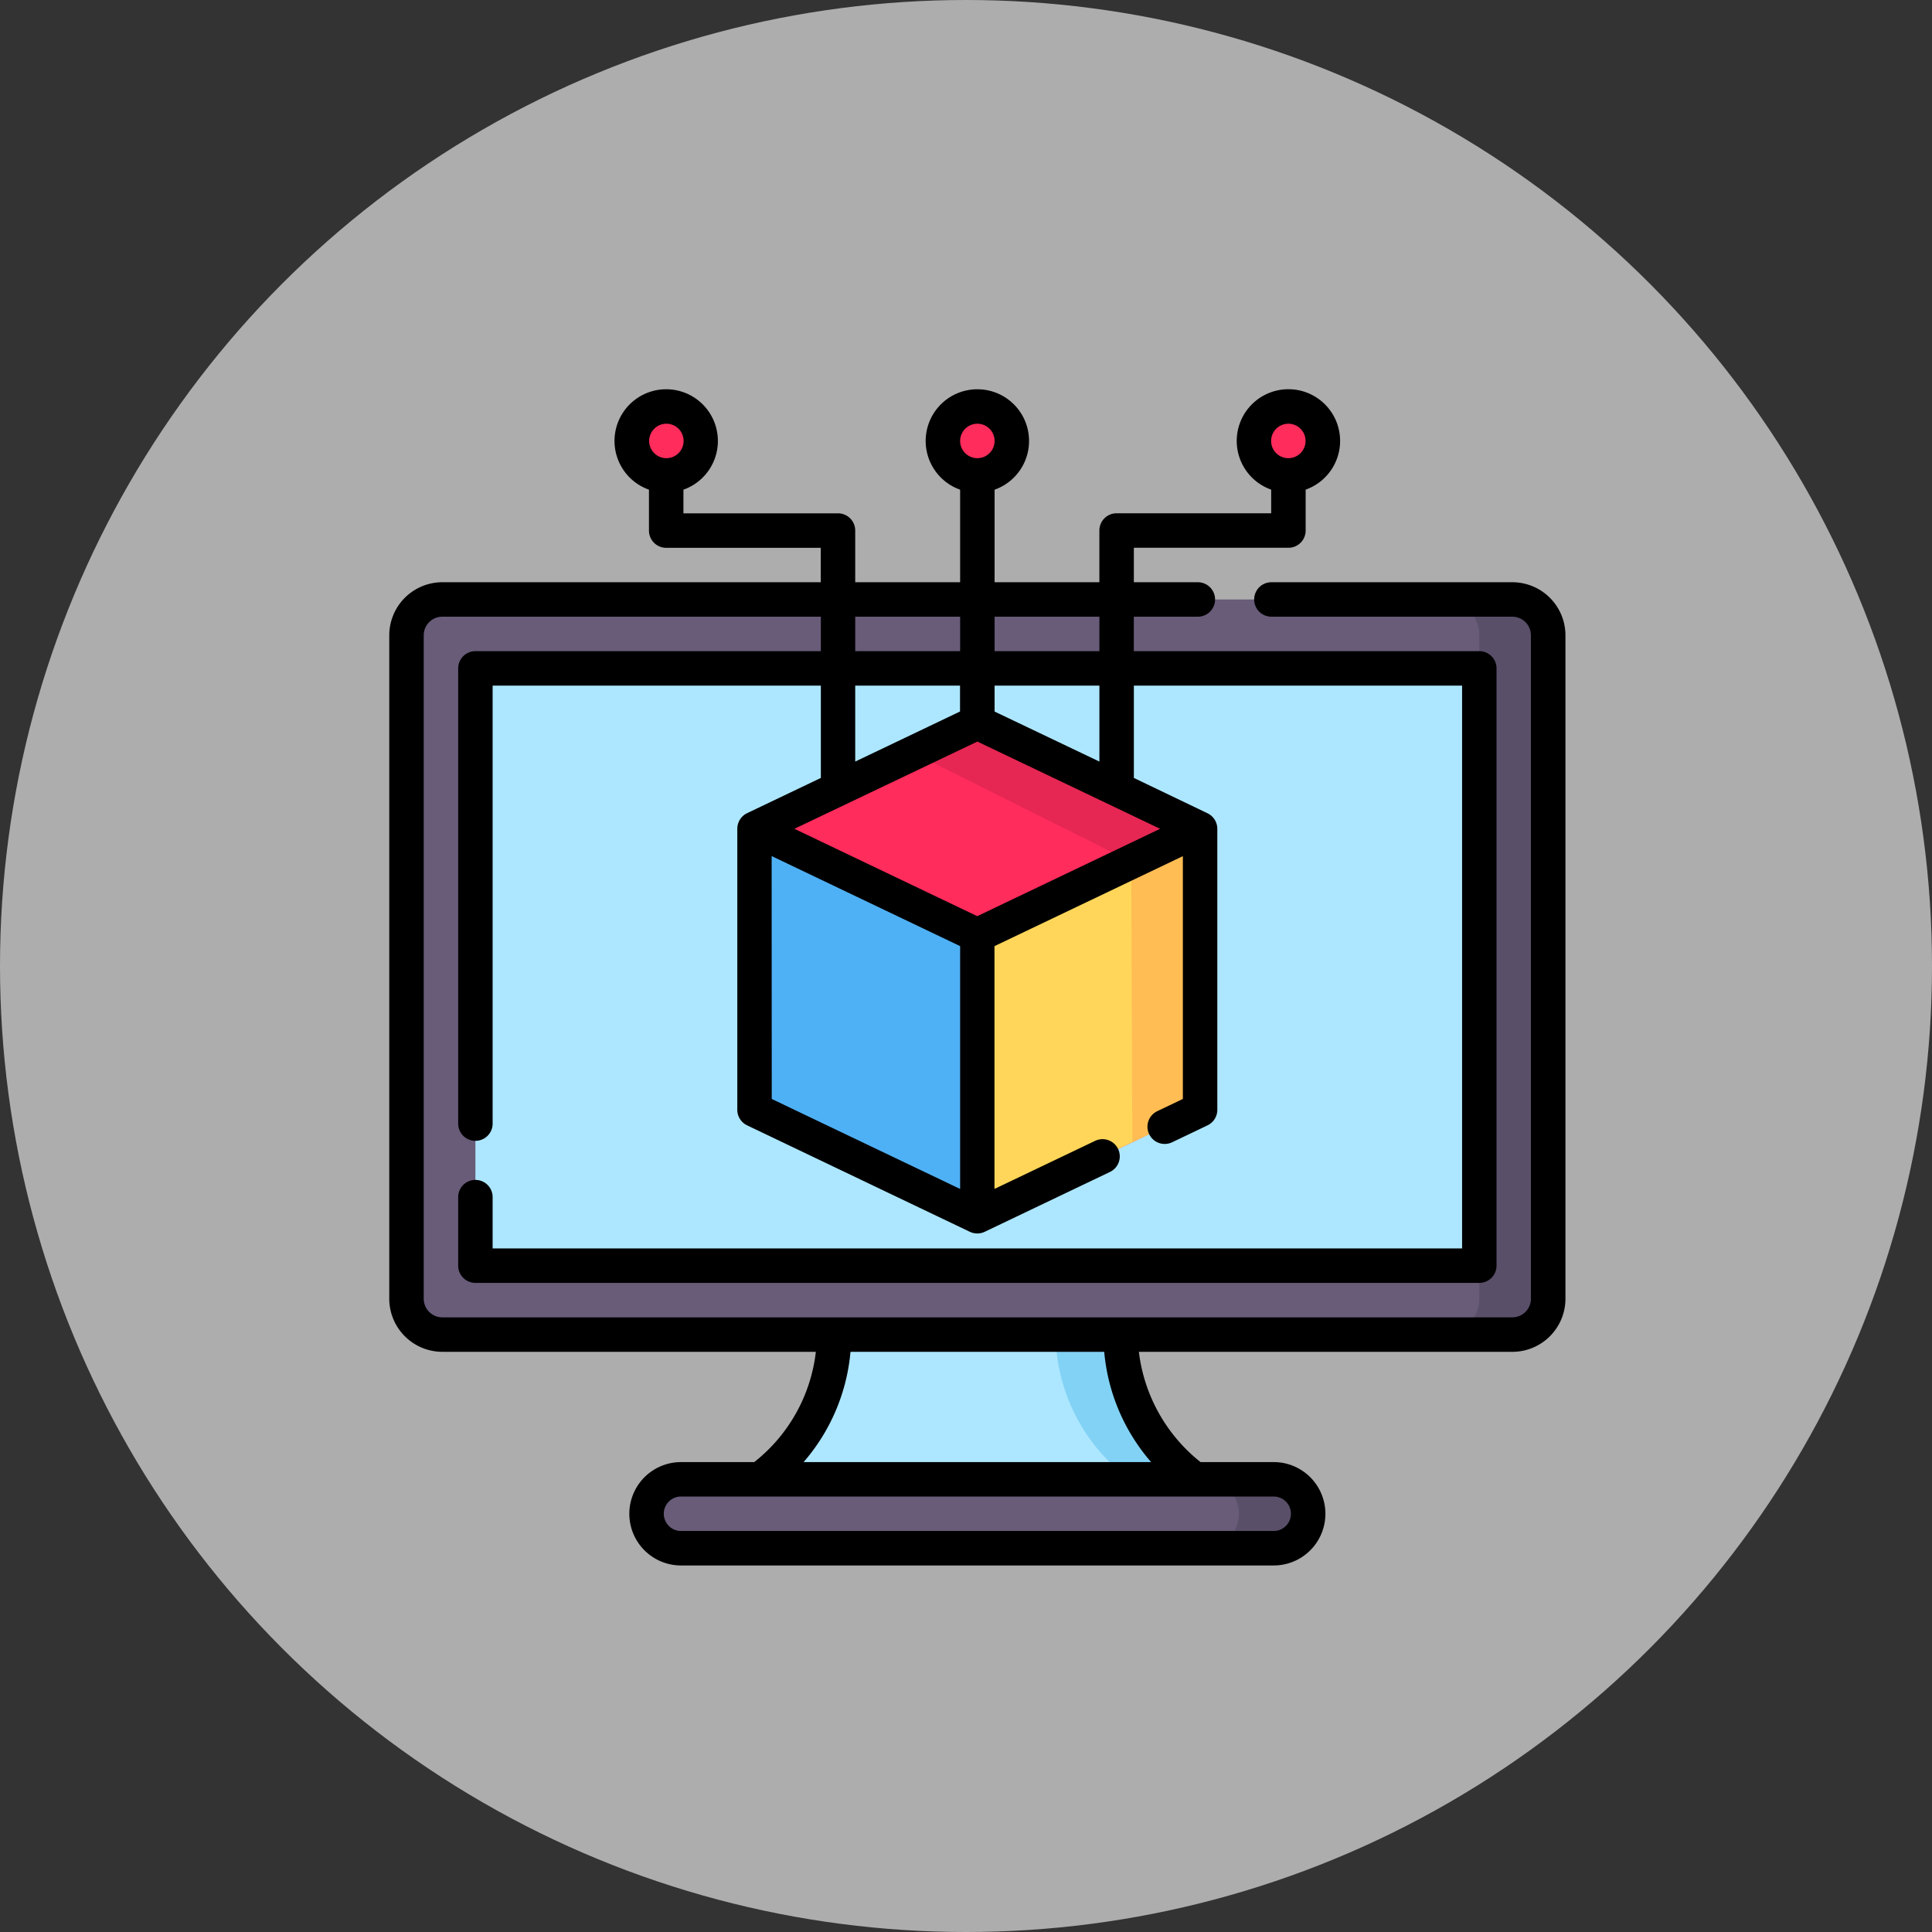 <svg xmlns="http://www.w3.org/2000/svg" width="85" height="85" viewBox="0 0 85 85">
  <rect x="0" y="0" width="85" height="85" fill="#333333" stroke="none"/>
  <g id="Grupo_1073374" data-name="Grupo 1073374" transform="translate(-725 -982)">
    <circle id="Elipse_9692" data-name="Elipse 9692" cx="42.5" cy="42.5" r="42.5" transform="translate(725 982)" fill="#fff" opacity="0.6"/>
    <g id="software_1_" data-name="software(1)" transform="translate(742.126 999.126)">
      <path id="Trazado_819524" data-name="Trazado 819524" d="M56.156,123.842H9.076A1.576,1.576,0,0,1,7.5,122.266V93.076A1.576,1.576,0,0,1,9.076,91.5h47.08a1.576,1.576,0,0,1,1.576,1.576v29.19A1.576,1.576,0,0,1,56.156,123.842Z" transform="translate(-6.742 -82.252)" fill="#685c79"/>
      <path id="Trazado_819525" data-name="Trazado 819525" d="M461.941,91.5h-3.032a1.576,1.576,0,0,1,1.576,1.576v29.19a1.576,1.576,0,0,1-1.576,1.576h3.032a1.576,1.576,0,0,0,1.576-1.576V93.076A1.576,1.576,0,0,0,461.941,91.5Z" transform="translate(-412.528 -82.252)" fill="#594f69"/>
      <rect id="Rectángulo_382013" data-name="Rectángulo 382013" width="26.278" height="44.167" transform="translate(47.957 12.28) rotate(90)" fill="#ade7ff"/>
      <path id="Trazado_819526" data-name="Trazado 819526" d="M139.592,477.532H113.516A1.516,1.516,0,0,1,112,476.016h0a1.516,1.516,0,0,1,1.516-1.516h26.076a1.516,1.516,0,0,1,1.516,1.516h0A1.516,1.516,0,0,1,139.592,477.532Z" transform="translate(-100.68 -426.543)" fill="#685c79"/>
      <path id="Trazado_819527" data-name="Trazado 819527" d="M357.919,474.5h-3.045a1.516,1.516,0,1,1,0,3.032h3.045a1.516,1.516,0,0,0,0-3.032Z" transform="translate(-319.007 -426.543)" fill="#594f69"/>
      <path id="Trazado_819528" data-name="Trazado 819528" d="M180.445,417.867H161.3a8,8,0,0,0,3.264-6.367h12.614A8,8,0,0,0,180.445,417.867Z" transform="translate(-145 -369.91)" fill="#ade7ff"/>
      <path id="Trazado_819529" data-name="Trazado 819529" d="M292.933,411.5h-2.864a8,8,0,0,0,3.264,6.367H296.2A8,8,0,0,1,292.933,411.5Z" transform="translate(-260.752 -369.91)" fill="#82d2f5"/>
      <path id="Trazado_819530" data-name="Trazado 819530" d="M178.607,149.684v12.362l-9.8,4.684-9.8-4.684V149.684L168.8,145Z" transform="translate(-142.93 -130.345)" fill="#ff2c5c"/>
      <path id="Trazado_819531" data-name="Trazado 819531" d="M240.777,149.684l-3.032,1.449-9.585-4.788L230.974,145Z" transform="translate(-205.1 -130.345)" fill="#e62753"/>
      <path id="Trazado_819532" data-name="Trazado 819532" d="M168.8,196.027v12.362l-9.8-4.684V191.343Z" transform="translate(-142.93 -172.004)" fill="#4fb1f5"/>
      <path id="Trazado_819533" data-name="Trazado 819533" d="M256,196.027v12.362l9.8-4.684V191.343Z" transform="translate(-230.126 -172.004)" fill="#ffd659"/>
      <path id="Trazado_819534" data-name="Trazado 819534" d="M326.032,191.343,323,192.792l.046,12.34,2.986-1.427Z" transform="translate(-290.355 -172.004)" fill="#ffbd54"/>
      <circle id="Elipse_9696" data-name="Elipse 9696" cx="1.516" cy="1.516" r="1.516" transform="translate(38.04 0.758)" fill="#ff2c5c"/>
      <circle id="Elipse_9697" data-name="Elipse 9697" cx="1.516" cy="1.516" r="1.516" transform="translate(24.358 0.758)" fill="#ff2c5c"/>
      <circle id="Elipse_9698" data-name="Elipse 9698" cx="1.516" cy="1.516" r="1.516" transform="translate(10.675 0.758)" fill="#ff2c5c"/>
      <path id="Trazado_819535" data-name="Trazado 819535" d="M49.413,8.49H38.81a.758.758,0,1,0,0,1.516h10.6a.819.819,0,0,1,.818.818v29.19a.819.819,0,0,1-.818.818H2.334a.819.819,0,0,1-.818-.818V10.824a.819.819,0,0,1,.818-.818H18.988v1.516H3.79a.758.758,0,0,0-.758.758V32.308a.758.758,0,1,0,1.516,0V13.038h14.44V17.1l-3.245,1.55a.763.763,0,0,0-.431.684V31.7a.758.758,0,0,0,.431.684l9.8,4.684a.767.767,0,0,0,.654,0l5.511-2.633a.758.758,0,0,0-.654-1.368l-4.427,2.115V24.5l8.288-3.959V31.223l-1.126.538a.758.758,0,1,0,.654,1.368L36,32.385a.758.758,0,0,0,.431-.684V19.339A.762.762,0,0,0,36,18.655L32.759,17.1V13.038H47.2V37.8H4.548V35.543a.758.758,0,1,0-1.516,0v3.015a.758.758,0,0,0,.758.758H47.957a.758.758,0,0,0,.758-.758V12.28a.758.758,0,0,0-.758-.758h-15.2V10.006h2.817a.758.758,0,0,0,0-1.516H32.759V6.974h6.8a.758.758,0,0,0,.758-.758v-1.8a2.274,2.274,0,1,0-1.516,0v1.04H32a.758.758,0,0,0-.758.758V8.49H26.632V4.418a2.274,2.274,0,1,0-1.516,0V8.49H20.5V6.216a.758.758,0,0,0-.758-.758h-6.8V4.418a2.274,2.274,0,1,0-1.516,0v1.8a.758.758,0,0,0,.758.758h6.8V8.49H2.334A2.337,2.337,0,0,0,0,10.824v29.19a2.337,2.337,0,0,0,2.334,2.334H18.768A7.224,7.224,0,0,1,16.057,47.2H12.836a2.274,2.274,0,0,0,0,4.548H38.912a2.274,2.274,0,0,0,0-4.548H35.693a7.3,7.3,0,0,1-2.713-4.851H49.413a2.337,2.337,0,0,0,2.334-2.334V10.824A2.337,2.337,0,0,0,49.413,8.49ZM39.556,1.516a.758.758,0,1,1-.758.758A.759.759,0,0,1,39.556,1.516Zm-13.682,0a.758.758,0,1,1-.758.758A.759.759,0,0,1,25.874,1.516Zm-13.682,0a.758.758,0,1,1-.758.758A.759.759,0,0,1,12.191,1.516ZM20.5,13.038h4.611v1.139L20.5,16.38Zm13.414,6.3-8.045,3.844-8.045-3.844L25.874,15.5Zm-17.091,1.2L25.116,24.5V35.183l-8.288-3.959ZM31.243,16.38l-4.611-2.2V13.038h4.611Zm0-6.374v1.516H26.632V10.006Zm-6.127,0v1.516H20.5V10.006ZM39.67,49.473a.759.759,0,0,1-.758.758H12.836a.758.758,0,1,1,0-1.516H38.912A.759.759,0,0,1,39.67,49.473ZM33.518,47.2H18.229a8.549,8.549,0,0,0,2.063-4.851H31.455A8.549,8.549,0,0,0,33.518,47.2Z"/>
    </g>
  </g>
</svg>
